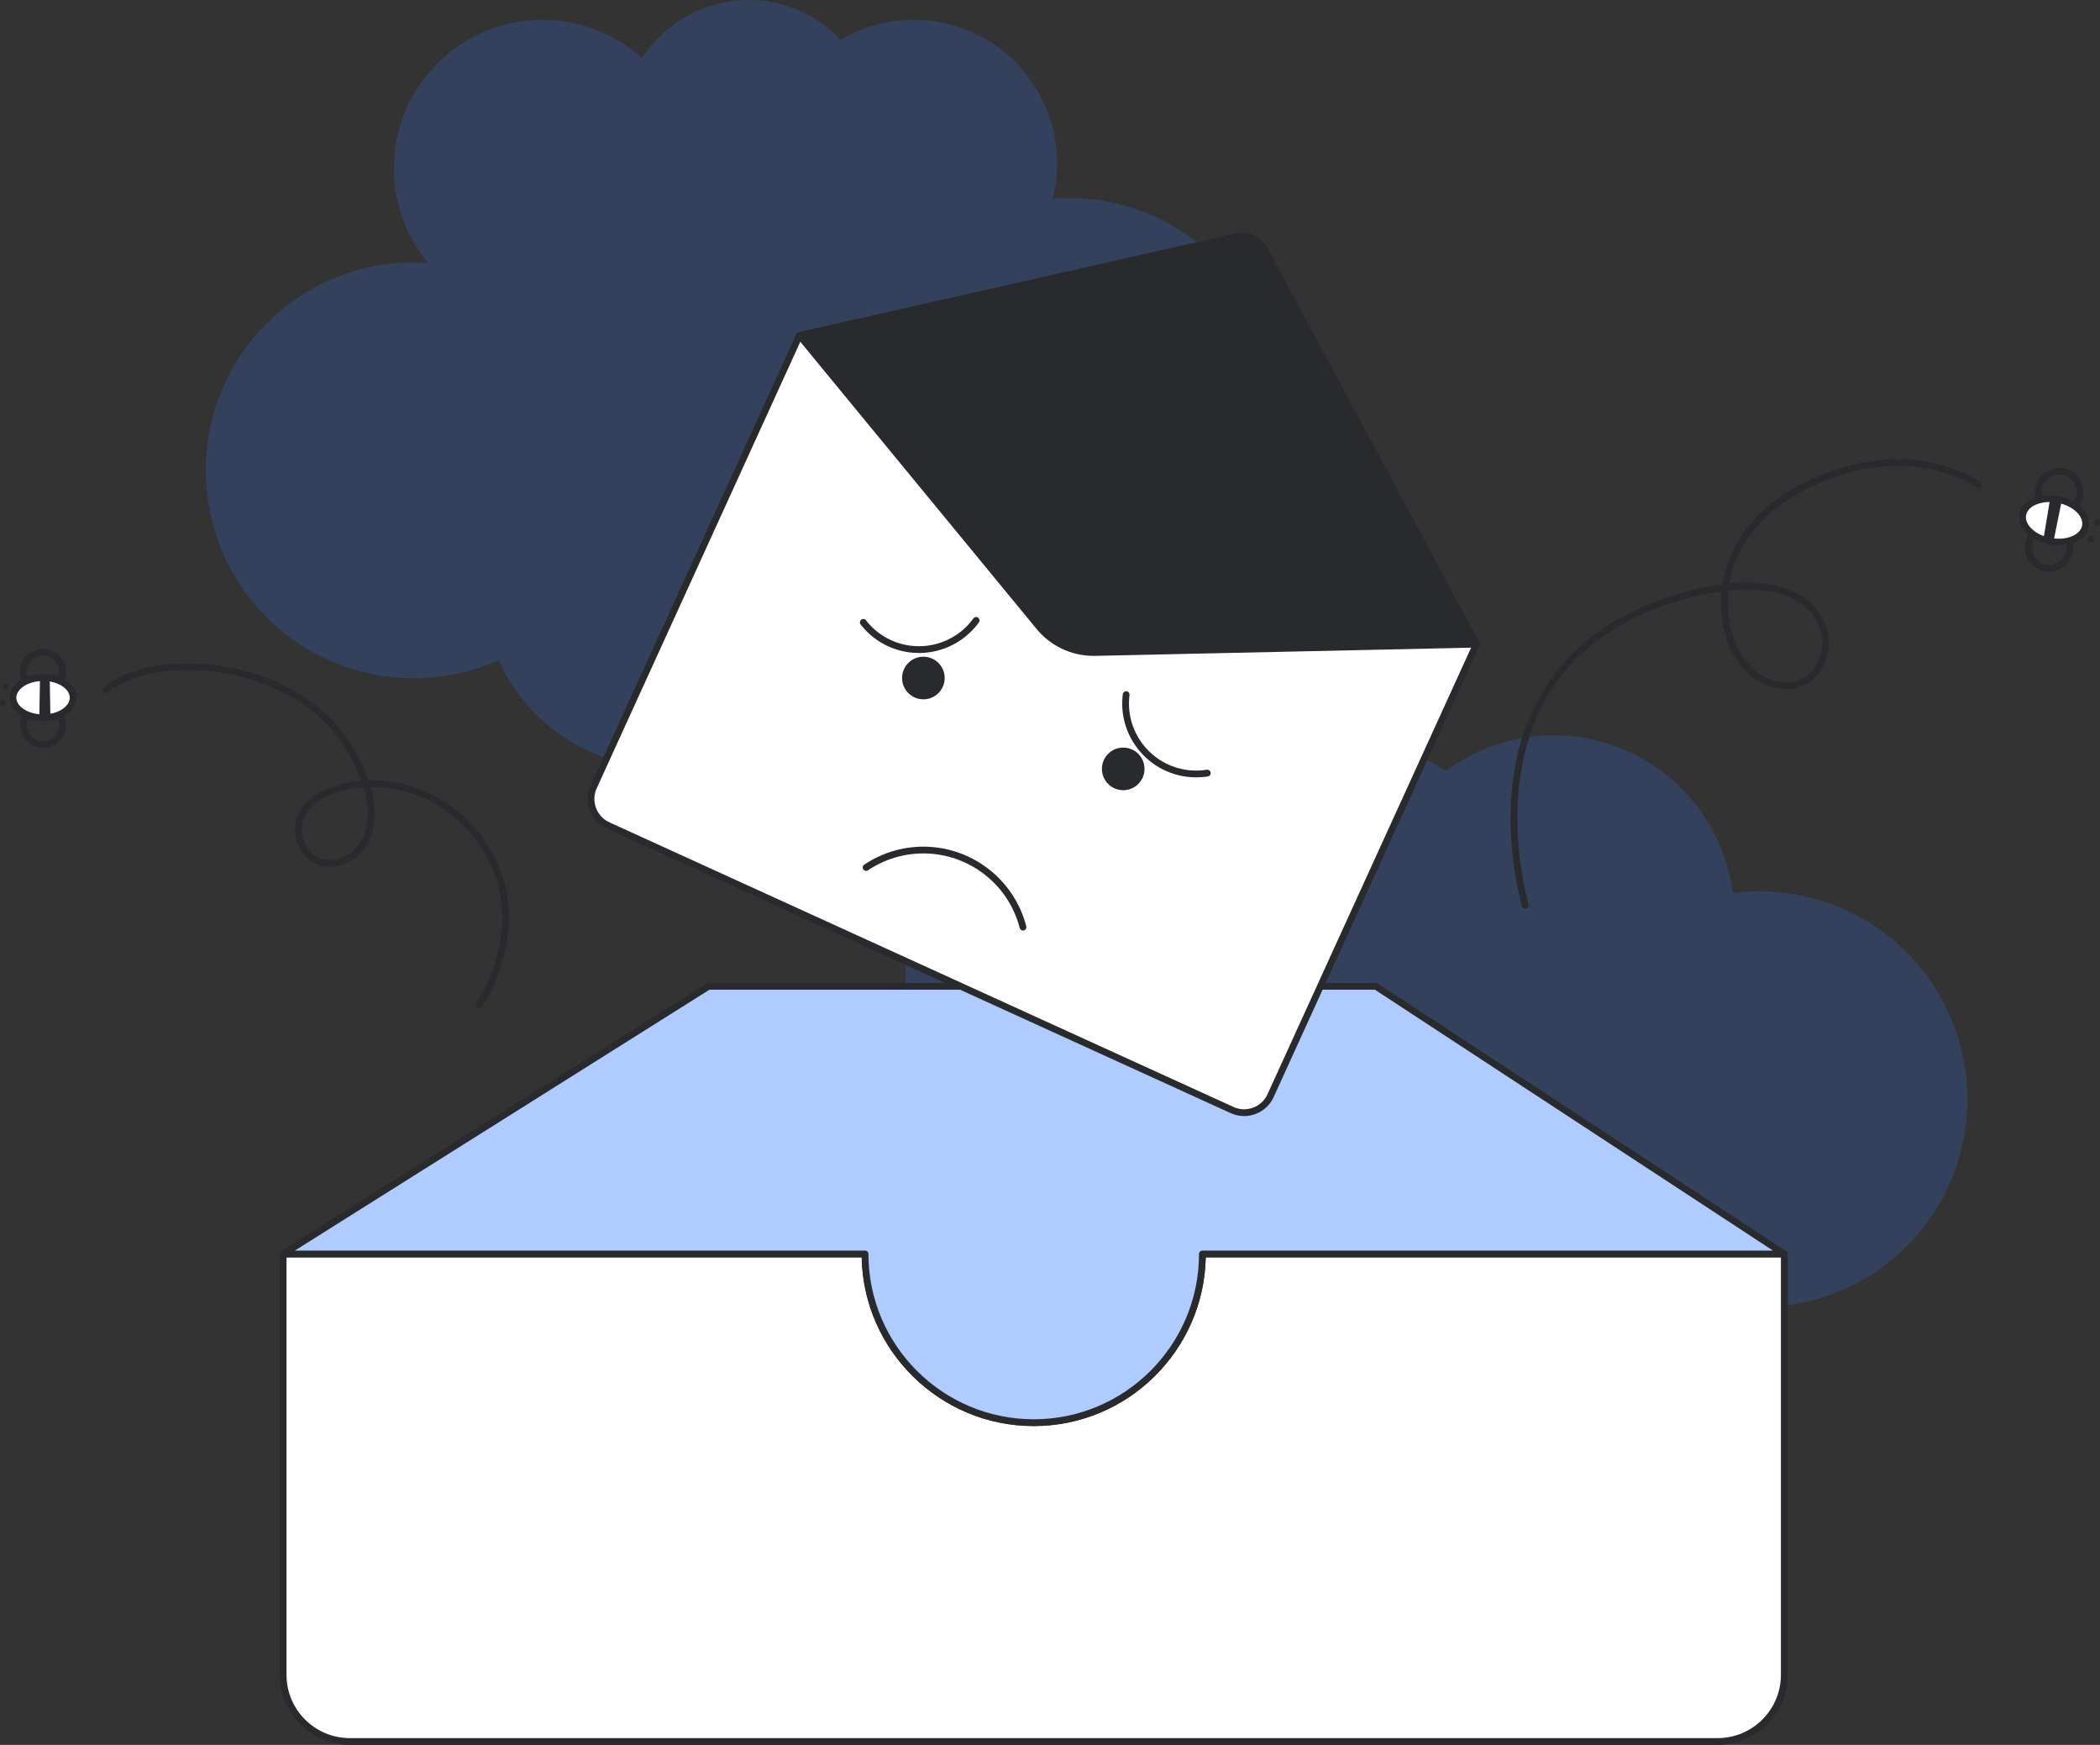<svg id="Layer_2" data-name="Layer 2" xmlns="http://www.w3.org/2000/svg" viewBox="0 0 620.382 515.378" style="width: 100%; height: 100%;">
  <rect x="0" y="0" width="620.382" height="515.378" fill="#333333" stroke="none"/>
  <g id="Layer_2-2" data-name="Layer 2">
    <g>
      <path d="m311.305,346.119c1.54.462,3.084.84,4.628,1.177-1.769,2.956-3.207,6.175-4.242,9.625-6.728,22.432,6.003,46.071,28.435,52.799,7.531,2.259,15.195,2.315,22.312.557,4.481,8.868,12.422,15.967,22.691,19.047,12.664,3.798,25.744.568,35.116-7.405,5.431,8.981,14.082,16.054,24.926,19.307,23.206,6.96,47.659-6.21,54.619-29.416,3.05-10.17,2.234-20.579-1.599-29.651,1.305.489,2.625.953,3.978,1.359,32.489,9.744,66.724-8.694,76.468-41.182,9.744-32.488-8.693-66.724-41.182-76.468-8.56-2.567-17.239-3.161-25.562-2.073-2.604-20.264-16.774-38.103-37.606-44.351-16.774-5.031-34.084-1.416-47.149,8.267-4.227-2.924-8.971-5.252-14.161-6.809-19.11-5.731-38.959.451-51.575,14.254-4.519-2.809-9.47-5.084-14.811-6.686-32.488-9.744-66.724,8.694-76.468,41.182-9.744,32.488,8.694,66.724,41.182,76.467Z" fill="#367cff" opacity=".2"></path>
      <path d="m315.771,58.489c-1.607,0-3.195.081-4.771.202.846-3.339,1.298-6.836,1.298-10.438,0-23.419-18.985-42.405-42.404-42.405-7.862,0-15.219,2.148-21.531,5.876-6.84-7.207-16.485-11.725-27.206-11.725-13.221,0-24.822,6.851-31.508,17.181-7.782-7.042-18.1-11.332-29.422-11.332-24.227,0-43.866,19.64-43.866,43.867,0,10.617,3.772,20.353,10.05,27.941-1.39-.094-2.788-.159-4.201-.159-33.919,0-61.414,27.496-61.414,61.414s27.495,61.414,61.414,61.414c8.937,0,17.42-1.925,25.08-5.358,8.316,18.662,27.012,31.678,48.762,31.678,17.513,0,33.054-8.435,42.786-21.463,4.889,1.586,10.102,2.454,15.52,2.454,19.951,0,37.187-11.624,45.306-28.469,5.135,1.393,10.532,2.149,16.108,2.149,33.918,0,61.414-27.496,61.414-61.414s-27.496-61.414-61.414-61.414Z" fill="#367cff" opacity=".2"></path>
      <path d="m355.21,370.378c0,27.52-22.31,49.83-49.83,49.83s-49.83-22.31-49.83-49.83h99.66Z" fill="#fff" stroke="#292a2e" stroke-linecap="round" stroke-linejoin="round" stroke-width="2"></path>
      <path d="m355.205,370.378c0,27.518-22.308,49.826-49.826,49.826s-49.826-22.308-49.826-49.826" fill="#fff" stroke="#292a2e" stroke-linecap="round" stroke-linejoin="round" stroke-width="2"></path>
      <g>
        <path d="m527.119,370.378v124.31c0,10.87-8.82,19.69-19.7,19.69H103.34c-10.88,0-19.7-8.82-19.7-19.69v-124.31h171.91c0,27.52,22.31,49.83,49.83,49.83s49.83-22.31,49.83-49.83h171.91Z" fill="#fff"></path>
        <path d="m507.42,515.378H103.34c-11.414,0-20.7-9.281-20.7-20.69v-124.31c0-.553.447-1,1-1h171.91c.553,0,1,.447,1,1,0,26.925,21.905,48.83,48.83,48.83s48.83-21.905,48.83-48.83c0-.553.447-1,1-1h171.909c.553,0,1,.447,1,1v124.31c0,11.409-9.286,20.69-20.699,20.69ZM84.639,371.378v123.31c0,10.306,8.389,18.69,18.7,18.69h404.08c10.311,0,18.699-8.385,18.699-18.69v-123.31h-169.919c-.534,27.569-23.126,49.83-50.82,49.83s-50.286-22.261-50.82-49.83H84.639Z" fill="#292a2e"></path>
        <path d="m527.119,370.378h-171.91c0,27.52-22.31,49.83-49.83,49.83s-49.83-22.31-49.83-49.83H83.639l125.68-79.06h197.15l120.65,79.06Z" fill="#367cff"></path>
        <path d="m527.119,370.378h-171.91c0,27.52-22.31,49.83-49.83,49.83s-49.83-22.31-49.83-49.83H83.639l125.68-79.06h197.15l120.65,79.06Z" fill="#fff" opacity=".6"></path>
        <path d="m305.38,421.208c-27.694,0-50.286-22.261-50.82-49.83H83.639c-.445,0-.837-.295-.961-.723-.123-.429.052-.887.429-1.124l125.68-79.061c.159-.1.344-.153.532-.153h197.15c.194,0,.385.057.548.164l120.649,79.061c.37.242.537.698.41,1.122-.126.424-.516.714-.958.714h-170.919c-.534,27.569-23.126,49.83-50.82,49.83Zm-218.272-51.83h168.442c.553,0,1,.447,1,1,0,26.925,21.905,48.83,48.83,48.83s48.83-21.905,48.83-48.83c0-.553.447-1,1-1h168.559l-117.598-77.061h-196.563l-122.5,77.061Z" fill="#292a2e"></path>
      </g>
      <path d="m141.548,297.746c-.199,0-.401-.06-.577-.185-.45-.319-.557-.943-.237-1.394.185-.262,18.258-26.39-1.918-50.209-8.278-9.773-19.477-13.517-29.096-13.517-.089,0-.179,0-.267,0,1.916,6.656,1.574,12.574-1.139,17.114-2.564,4.292-7.14,6.814-11.681,6.42-4.003-.346-7.166-2.807-8.679-6.752-2.219-5.788.104-11.402,6.212-15.017,3.271-1.936,7.666-3.244,12.589-3.62-1.253-3.44-3.114-7.079-5.565-10.821-7.285-11.126-20.562-18.828-36.429-21.131-13.445-1.952-26.331.347-32.832,5.853-.424.358-1.055.303-1.409-.117-.357-.421-.305-1.053.116-1.41,6.919-5.86,20.426-8.336,34.412-6.305,16.434,2.385,30.216,10.409,37.815,22.014,2.667,4.073,4.663,8.048,5.968,11.815,10.346-.242,22.568,3.625,31.509,14.18,21.193,25.02,2.218,52.386,2.023,52.659-.195.274-.503.421-.816.421Zm-34.147-65.23c-4.785.305-9.06,1.546-12.215,3.414-5.276,3.123-7.23,7.708-5.363,12.58,1.228,3.202,3.773,5.198,6.984,5.476,3.761.325,7.616-1.815,9.791-5.454,2.492-4.17,2.721-9.713.803-16.016Z" fill="#292a2e"></path>
      <g>
        <path d="m14.668,220.614c-1.484.446-3.064.373-4.519-.222-1.68-.688-2.993-1.988-3.695-3.663s-.711-3.523-.024-5.204c.688-1.68,1.988-2.993,3.663-3.696,3.451-1.446,7.45.182,8.899,3.639,1.45,3.458-.183,7.45-3.64,8.9-.225.094-.453.176-.684.246Zm-3.325-11.112c-.161.048-.32.105-.478.172-1.182.496-2.1,1.422-2.585,2.608-.485,1.187-.479,2.491.016,3.673.496,1.182,1.423,2.1,2.609,2.585,1.186.485,2.489.48,3.672-.017,2.44-1.023,3.593-3.841,2.57-6.282-.958-2.282-3.486-3.437-5.805-2.74Z" fill="#292a2e"></path>
        <path d="m14.656,204.941c-1.485.447-3.065.373-4.52-.222-1.681-.687-2.994-1.988-3.695-3.663h0c-.703-1.675-.712-3.522-.024-5.203s1.988-2.994,3.664-3.697c1.672-.699,3.523-.71,5.203-.023,1.681.687,2.994,1.988,3.695,3.663.703,1.674.712,3.522.024,5.203-.687,1.681-1.988,2.994-3.664,3.697-.225.094-.453.176-.683.245Zm-3.321-11.114c-.163.049-.323.106-.482.173-1.182.496-2.1,1.422-2.586,2.608-.484,1.186-.479,2.491.017,3.673h0c.496,1.182,1.422,2.101,2.609,2.585,1.186.485,2.483.481,3.673-.016,1.182-.496,2.1-1.422,2.586-2.608.484-1.186.479-2.491-.017-3.673-.496-1.182-1.422-2.101-2.609-2.585-1.027-.42-2.142-.472-3.19-.157Z" fill="#292a2e"></path>
        <ellipse cx="12.715" cy="206.074" rx="8.892" ry="5.939" fill="#fff"></ellipse>
        <path d="m16.648,212.45c-1.223.368-2.555.562-3.927.563-5.547.005-9.895-3.04-9.898-6.931-.003-3.892,4.339-6.942,9.885-6.948,2.571-.002,5.002.673,6.845,1.902,1.967,1.311,3.051,3.097,3.053,5.028.002,1.931-1.079,3.719-3.044,5.034-.858.574-1.845,1.029-2.914,1.35Zm-7.26-10.836c-2.672.804-4.566,2.527-4.565,4.466.002,2.677,3.617,4.936,7.895,4.933,2.181-.002,4.217-.562,5.731-1.576,1.391-.931,2.157-2.128,2.156-3.369-.001-1.242-.769-2.437-2.162-3.366-1.518-1.012-3.554-1.568-5.733-1.566-1.179,0-2.307.173-3.322.479Z" fill="#292a2e"></path>
        <polygon points="14.896 211.831 14.686 200.282 11.814 200.165 11.613 211.967 14.896 211.831" fill="#292a2e"></polygon>
        <circle cx=".918" cy="207.669" r=".918" fill="#292a2e"></circle>
        <circle cx="1.635" cy="202.756" r=".918" fill="#292a2e"></circle>
      </g>
      <g>
        <path d="m194.086,137.677h219.798v146.56c0,4.742-3.85,8.591-8.591,8.591h-202.616c-4.742,0-8.591-3.85-8.591-8.591v-146.56h0Z" transform="translate(116.706 -106.721) rotate(24.513)" fill="#367cff"></path>
        <path d="m194.086,137.677h219.798v146.56c0,4.742-3.85,8.591-8.591,8.591h-202.616c-4.742,0-8.591-3.85-8.591-8.591v-146.56h0Z" transform="translate(116.706 -106.721) rotate(24.513)" fill="#fff"></path>
        <path d="m367.536,329.647c-1.354,0-2.705-.29-3.975-.869l-184.354-84.064c-4.812-2.194-6.941-7.895-4.747-12.706l60.808-133.351c.229-.502.822-.724,1.325-.495l199.987,91.193c.241.11.429.311.521.56s.083.523-.026.765l-60.808,133.351c-1.063,2.331-2.971,4.108-5.37,5.005-1.093.408-2.229.611-3.361.611ZM236.673,100.396l-60.393,132.441c-1.737,3.808-.052,8.319,3.757,10.057l184.354,84.063h0c1.846.843,3.905.912,5.806.205,1.899-.71,3.409-2.117,4.25-3.962l60.393-132.441-198.167-90.364Z" fill="#292a2e"></path>
        <path d="m437.046,189.792l-62.537-116.407c-1.856-3.458-5.825-5.267-9.658-4.404l-128.894,29.115c-.338.077-.613.323-.726.651-.112.329-.047.691.174.959l70.63,85.837c4.095,5.141,10.424,8.183,16.993,8.183.114,0,.229,0,.343-.002l112.815-2.459c.349-.008.667-.196.843-.496.175-.301.182-.671.017-.977Z" fill="#292a2e"></path>
        <circle cx="272.786" cy="200.264" r="6.293" fill="#292a2e"></circle>
        <circle cx="331.817" cy="227.105" r="6.293" fill="#292a2e"></circle>
        <path d="m353.372,229.607c-6.748,0-13.181-3.12-17.357-8.583-3.503-4.583-5.037-10.258-4.321-15.981.068-.547.562-.936,1.116-.868.548.068.937.568.868,1.116-.65,5.199.744,10.355,3.927,14.518,4.438,5.807,11.683,8.701,18.905,7.549.554-.087,1.058.286,1.145.831.087.545-.285,1.058-.83,1.145-1.153.183-2.308.273-3.452.273Z" fill="#292a2e"></path>
        <path d="m271.492,192.868c-.961,0-1.929-.063-2.897-.192-5.718-.762-10.817-3.689-14.358-8.241-.339-.436-.261-1.064.175-1.403.438-.339,1.064-.26,1.403.175,3.218,4.136,7.85,6.794,13.044,7.487,7.25.965,14.411-2.113,18.706-8.034.323-.448.95-.547,1.396-.223.447.324.547.95.223,1.396-4.152,5.725-10.745,9.035-17.691,9.035Z" fill="#292a2e"></path>
        <path d="m302.213,274.849c-.445,0-.851-.299-.968-.75-3.326-12.895-14.961-21.949-28.295-22.021-.054,0-.107,0-.16,0-5.86,0-11.516,1.719-16.363,4.977-.46.308-1.079.186-1.388-.272-.308-.458-.187-1.08.272-1.388,5.179-3.48,11.22-5.317,17.479-5.317.057,0,.113,0,.17,0,14.242.076,26.669,9.748,30.223,23.521.138.535-.185,1.08-.719,1.219-.084.021-.168.031-.251.031Z" fill="#292a2e"></path>
      </g>
      <path d="m450.618,268.369c-.429,0-.824-.276-.956-.707-.055-.178-5.395-17.964-2.606-38.021,2.585-18.598,12.843-43.011,47.03-53.701,5.562-1.739,10.451-2.814,14.748-3.381,1.61-10.061,7.739-20.975,21.443-28.505,32.562-17.892,54.558-1.839,54.775-1.675.44.332.529.958.198,1.399-.331.442-.957.53-1.4.2-.208-.156-21.228-15.417-52.61,1.829-12.807,7.037-18.669,17.137-20.336,26.513,15.079-1.485,22.302,3.545,25.541,7.345,4.122,4.833,5.031,11.481,2.316,16.938-2.301,4.626-6.732,7.219-11.835,6.909-8.421-.494-15.39-7.578-17.752-18.048-.735-3.261-1-6.946-.614-10.804-4.294.585-8.941,1.647-13.877,3.19-26.645,8.332-42.003,25.85-45.647,52.067-2.728,19.624,2.485,36.987,2.538,37.16.162.528-.136,1.088-.663,1.249-.098.03-.196.044-.293.044Zm59.981-93.955c-.433,3.792-.193,7.417.526,10.609,2.161,9.578,8.409,16.051,15.918,16.492,4.273.244,7.994-1.918,9.928-5.804,2.356-4.738,1.553-10.527-2.048-14.75-4.676-5.483-13.209-7.699-24.324-6.548Z" fill="#292a2e"></path>
      <g>
        <path d="m608.347,152.487c-1.354,0-2.682-.387-3.848-1.137-1.604-1.032-2.711-2.626-3.116-4.49-.835-3.847,1.615-7.658,5.463-8.494,3.849-.836,7.657,1.615,8.494,5.462h0c.835,3.848-1.615,7.658-5.464,8.494-.508.111-1.021.165-1.529.165Zm.015-12.285c-.36,0-.726.039-1.092.118-2.77.602-4.533,3.345-3.932,6.115.291,1.342,1.088,2.49,2.242,3.233,1.155.743,2.532.993,3.872.7,2.77-.602,4.534-3.345,3.933-6.115-.522-2.404-2.658-4.051-5.023-4.051Z" fill="#292a2e"></path>
        <path d="m605.335,168.809c-1.354,0-2.683-.387-3.849-1.137-1.604-1.032-2.71-2.626-3.115-4.49-.404-1.864-.06-3.774.973-5.378,1.031-1.604,2.626-2.71,4.49-3.115,1.862-.406,3.773-.06,5.378.972,1.604,1.032,2.71,2.626,3.115,4.49.404,1.864.06,3.774-.973,5.378-1.031,1.604-2.626,2.71-4.49,3.115-.509.111-1.021.165-1.529.165Zm.025-12.285c-.367,0-.735.039-1.103.119-1.342.292-2.489,1.088-3.232,2.243-.742,1.155-.991,2.53-.699,3.872.291,1.342,1.088,2.49,2.242,3.233,1.156.744,2.531.992,3.872.7,1.342-.292,2.489-1.088,3.232-2.243.742-1.155.991-2.53.699-3.872-.291-1.342-1.088-2.49-2.242-3.233-.84-.54-1.795-.818-2.77-.818Z" fill="#292a2e"></path>
        <ellipse cx="606.819" cy="153.701" rx="6.289" ry="9.416" transform="translate(345.55 722.552) rotate(-79.545)" fill="#fff"></ellipse>
        <path d="m608.197,161.12c-.885,0-1.791-.083-2.7-.25-2.666-.492-5.056-1.659-6.729-3.286-1.781-1.731-2.56-3.781-2.191-5.772.367-1.991,1.826-3.628,4.107-4.61,2.143-.923,4.79-1.159,7.458-.668,2.666.492,5.056,1.659,6.729,3.286,1.781,1.731,2.56,3.781,2.191,5.772-.367,1.991-1.826,3.628-4.107,4.61-1.413.608-3.046.918-4.758.918Zm-2.762-12.838c-1.438,0-2.796.256-3.961.757-1.647.709-2.688,1.823-2.931,3.136-.242,1.313.332,2.725,1.618,3.975,1.394,1.354,3.417,2.333,5.698,2.753,2.28.419,4.52.229,6.305-.538,1.647-.709,2.688-1.823,2.931-3.136h0c.242-1.313-.332-2.725-1.618-3.976-1.394-1.354-3.417-2.332-5.698-2.753-.792-.146-1.579-.219-2.344-.219Z" fill="#292a2e"></path>
        <polygon points="605.66 147.285 603.649 159.351 606.617 160.027 609.105 147.778 605.66 147.285" fill="#292a2e"></polygon>
        <circle cx="617.715" cy="159.294" r=".972" fill="#292a2e"></circle>
        <circle cx="619.41" cy="154.318" r=".972" fill="#292a2e"></circle>
      </g>
    </g>
  </g>
</svg>